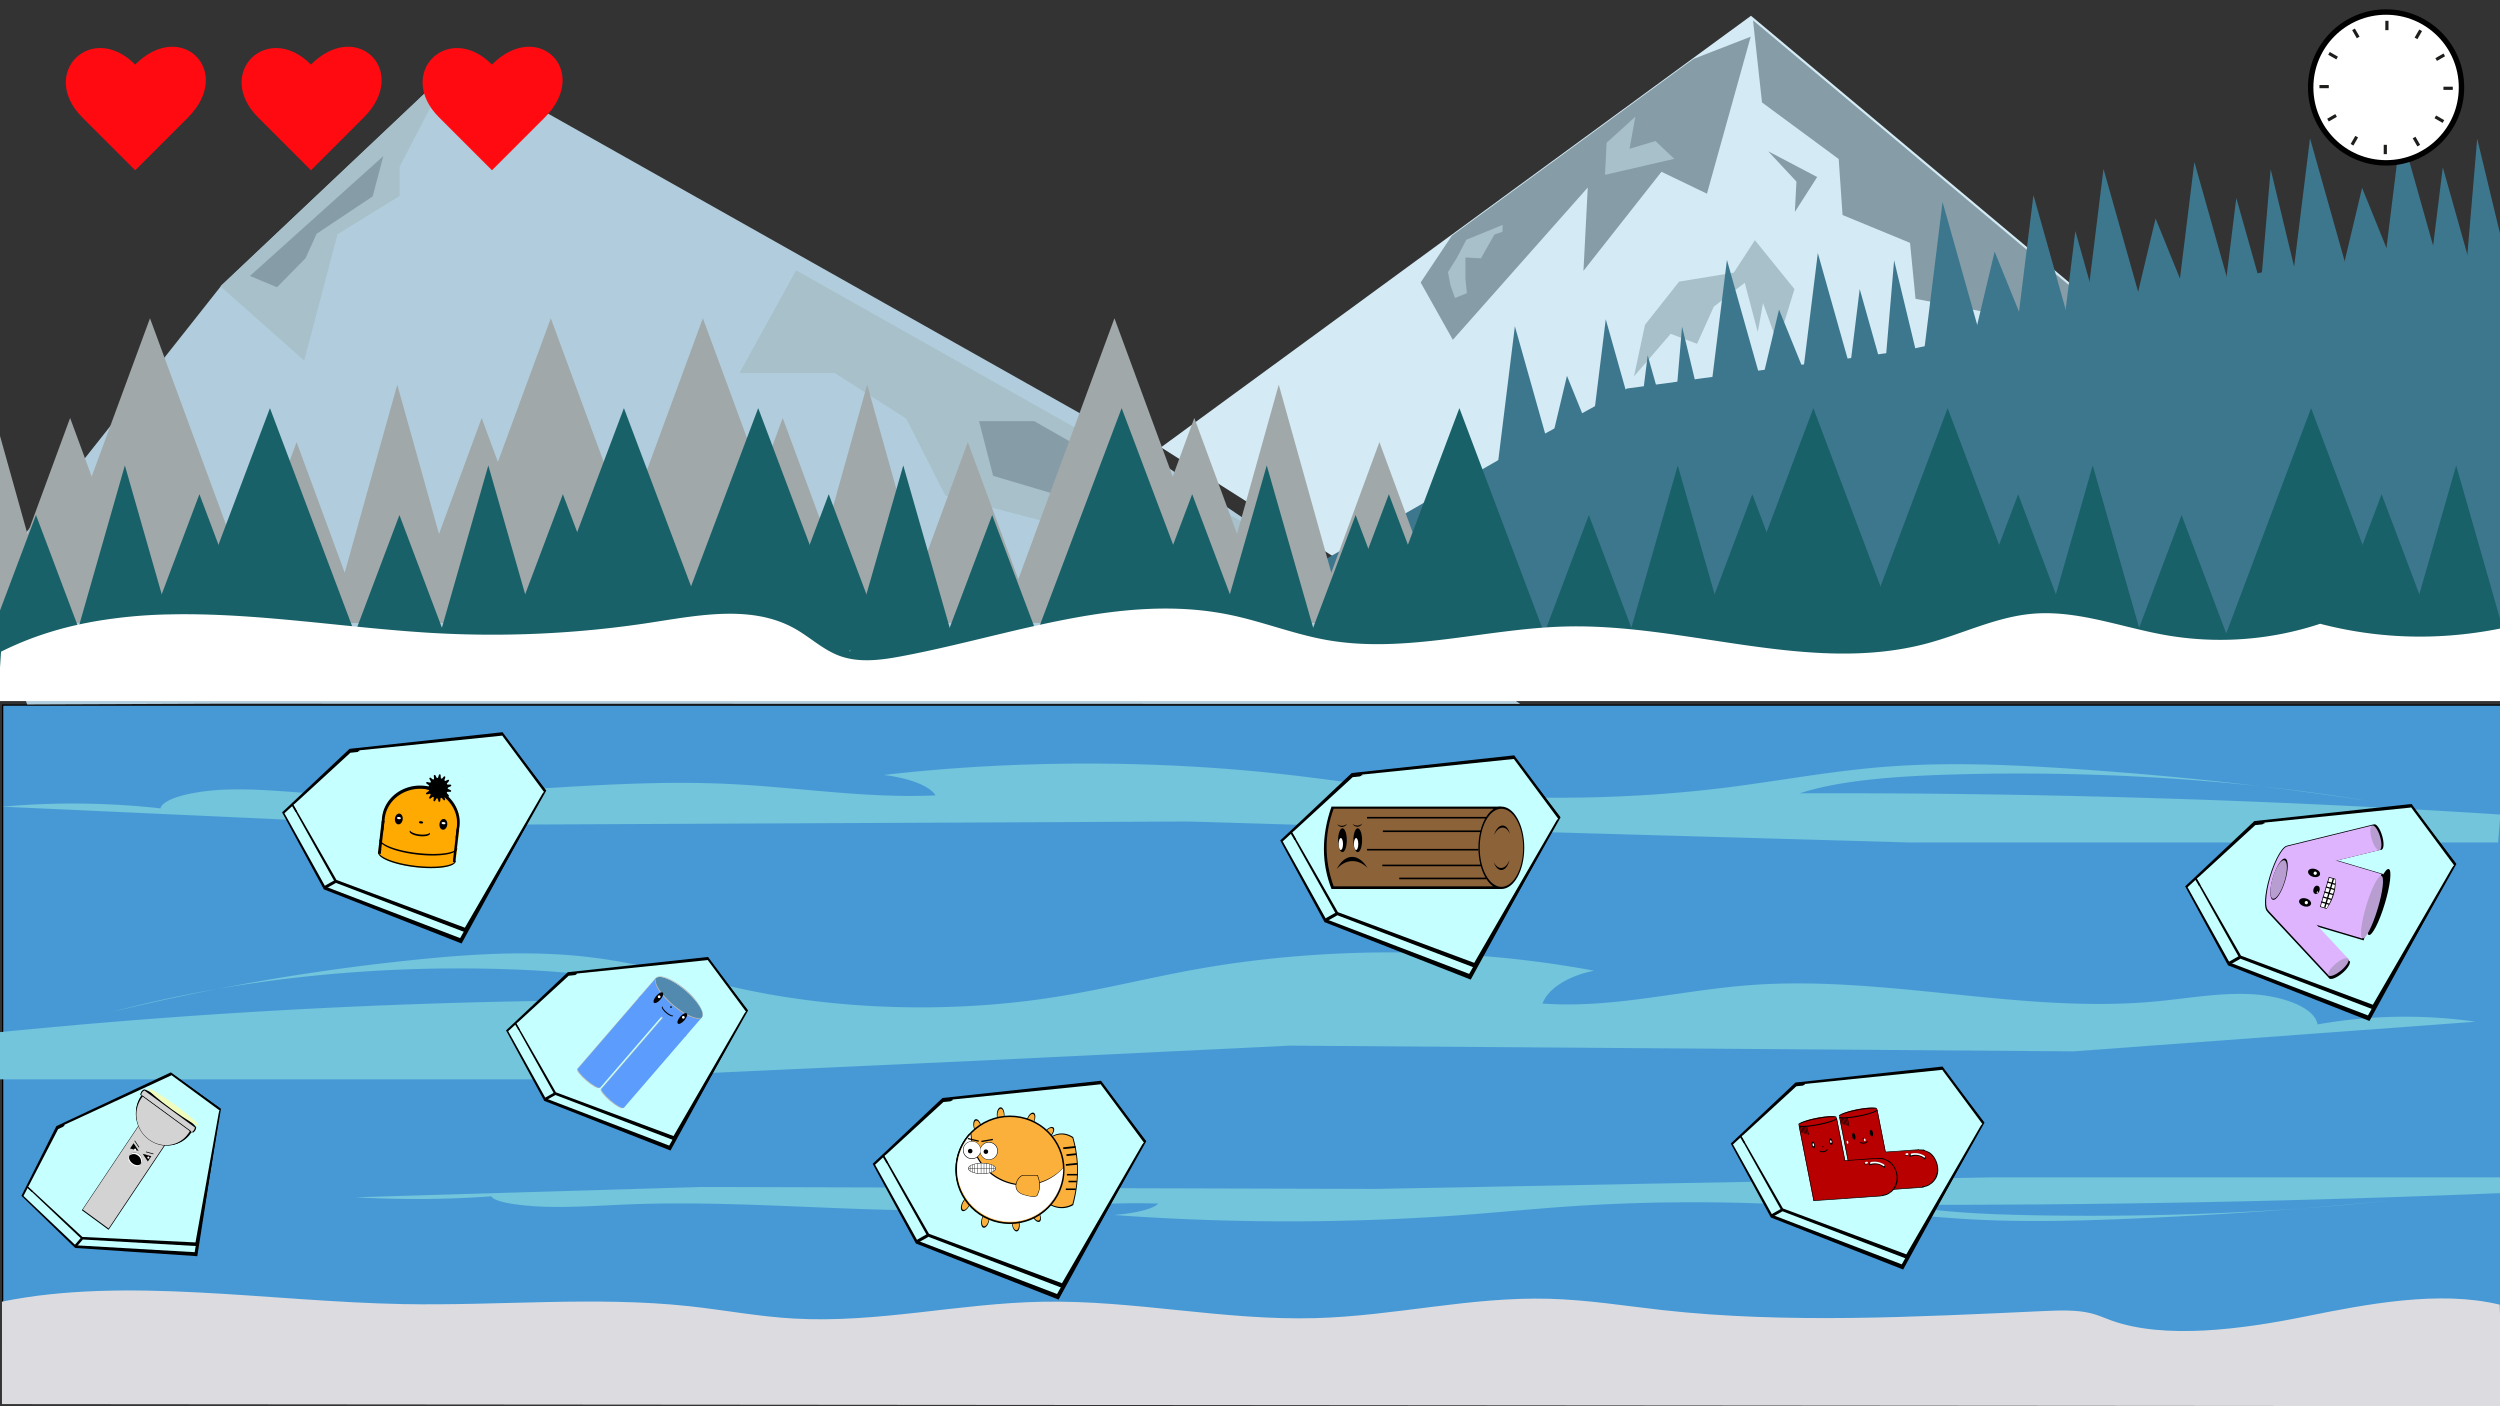 <svg id="Layer_1" data-name="Layer 1" xmlns="http://www.w3.org/2000/svg" width="1920" height="1080" viewBox="0 0 1920 1080"><rect x="0" y="0" width="1920" height="1080" fill="#333333" stroke="none"/><defs><style>.cls-1{fill:#4799d6;stroke:#000;stroke-miterlimit:10;}.cls-2{fill:#72c5db;}.cls-3{fill:#d4eaf4;}.cls-4{fill:#869da8;}.cls-5{fill:#a7c0c9;}.cls-6{fill:#dcdce0;}.cls-7{opacity:0.35;}.cls-8{fill:#3d778e;}.cls-9{fill:#b1cddd;}.cls-10{fill:none;}.cls-11{fill:#a0a8aa;}.cls-12{fill:#196168;}.cls-13{fill:#fff;}.cls-14{fill:#ff0a11;}.cls-15{fill:#c5ffff;}.cls-16{fill:#d3d3d3;}.cls-17{fill:#f0fcbe;}.cls-18{fill:#fa0;}.cls-19{fill:#bababa;}.cls-20{fill:#5b9cfc;}.cls-21{fill:#5189af;}.cls-22{fill:#deb4ff;}.cls-23{fill:#b89dd1;}.cls-24{fill:#b80000;}.cls-25{fill:#fbb03b;}.cls-26{fill:#8c6239;}.cls-27{fill:#1d1d1b;}</style></defs><rect class="cls-1" x="2.01" y="541.5" width="1920.94" height="492"/><path class="cls-2" d="M1901.22,784.68a383.08,383.08,0,0,0-121.36,2.08c-2.14-13.31-27.67-22.18-51.81-23.28s-47.84,3.29-71.71,5.56c-103.44,9.82-208.47-20.29-312.46-12.45-53.56,4-105.64,18.07-159.22,14.14,4.13-11.41,19.73-21.34,39.62-25.21-98.35-18.42-207.52-18.79-306.26-1-36,6.47-70.53,15.26-106.89,21.06-75.19,12-157.19,10.59-230.88-3.94-43.86-8.65-85-21.83-130.69-26.91-45-5-91.62-1.82-136.67,3A1727.62,1727.62,0,0,0,85,777.41c98.75-26.32,210.48-37.65,319.76-32.42,41.82,2,85.88,7.08,116.06,23.18a4984.35,4984.35,0,0,0-538,26.25l1.83,34.51H437.76l310.62-14.2,242.25-11.68,602,4.38Z"/><polygon class="cls-3" points="1746.67 348.94 1745.92 421.76 1745.84 429.74 1745.75 438.7 1743.32 439.07 1741.16 439.4 1725.32 441.83 1723.31 442.14 1667.47 450.71 1665.49 451.01 1653.44 452.86 1651.21 453.2 1602.5 460.68 1600.49 460.99 1587.77 462.94 1585.61 463.27 1561.48 466.97 1559.49 467.28 1550.86 468.6 1547.6 469.1 1534.56 471.1 1359.5 497.96 1142.43 502.43 1105.33 478.93 1092.19 470.6 1089.03 468.6 1071.37 457.41 1068.66 455.69 1061.03 450.86 1059.26 449.74 1020.14 424.96 1017.64 423.37 1007.28 416.81 1005.54 415.71 999.63 411.96 966.98 391.28 965.21 390.16 929.4 367.47 926.69 365.76 904.45 351.67 902.72 350.57 892.27 343.95 891.69 343.51 894.52 341.44 909.73 330.31 912.57 328.24 913.47 327.58 915.16 326.35 1080.42 205.46 1265.99 69.74 1344.77 12.11 1432.52 85.65 1432.9 85.97 1615.78 239.25 1620.38 243.1 1746.67 348.94"/><polygon class="cls-4" points="1344.54 28.17 1334.02 65.92 1310.94 148.75 1286.99 137.22 1276.01 131.94 1265.45 145.34 1241.65 175.56 1239.23 178.63 1216.1 208 1219.4 144.01 1115.78 260.97 1099.12 231.28 1091.07 216.93 1115.04 180.97 1300.61 45.24 1344.54 28.17"/><polygon class="cls-4" points="1621.91 246.6 1612.26 245.63 1535.43 241.66 1471.11 229.5 1466.9 186.51 1415.08 165.13 1412.12 122.13 1353.22 78.67 1346.31 15.62 1434.05 89.15 1434.43 89.47 1621.91 246.6"/><polygon class="cls-5" points="1154.1 172.72 1126.14 184.11 1119.01 197.76 1112.02 209.03 1114.05 219.4 1117.4 228.86 1126.58 225.18 1125.45 214 1125.44 197.75 1137.38 198.37 1147.73 180.09 1153.82 178.05 1154.1 172.72"/><polygon class="cls-5" points="1255.97 89.61 1233.89 109.61 1232.62 134.28 1285.85 121.97 1271.38 108.32 1251.46 114.28 1255.97 89.61"/><polygon class="cls-5" points="1347.76 184.45 1331.54 209.42 1289.56 216.27 1263.37 249.44 1254.9 289.06 1283.07 256.38 1303.34 264.02 1316.19 235.51 1339.97 217.17 1349.96 254.99 1354.01 232.76 1365.25 263.85 1378.14 222.04 1347.76 184.45"/><polygon class="cls-4" points="1357.98 116.19 1379.66 139.43 1378.45 162.75 1395.59 135.95 1357.98 116.19"/><path class="cls-6" d="M1.51,999.67c95.07-19.42,204.09-.07,308,1.88,73.28,1.37,147.92-6.09,219.34,1.57,27.17,2.91,53.3,8,81,9.55,64.22,3.65,126.52-11.79,191.17-12.94,70.42-1.24,138.6,14.52,209,12.61,60.94-1.65,118.62-16.5,179.56-14.88,29.75.79,58.25,5.48,87.22,8.7,95.37,10.6,195.19,5.17,292.82.74,12.11-.55,25-1,35.79,1.59,5.87,1.41,10.6,3.64,15.8,5.53,41,14.9,100.86,6.84,148.69-2.84s103.53-20.39,149.81-9.22l3,78L1.51,1078.33Z"/><g class="cls-7"><path d="M1443.74,292.63c.77,8.1,6.16,14.33,12.92,18.4,7.64,4.59,16.21,6.09,24.91,7.24,9.53,1.26,19.56,2.34,27.75,7.81,4.31,2.88,7.92,6.66,12,9.81a60.2,60.2,0,0,0,12.35,7.24c10.18,4.5,21.13,6.7,32,8.82,1.88.36,2.69-2.53.8-2.9-9.38-1.82-18.83-3.69-27.78-7.08a64.84,64.84,0,0,1-12.64-6.37c-4.16-2.75-7.7-6.25-11.56-9.37a40.89,40.89,0,0,0-12.42-7,74.18,74.18,0,0,0-13.82-3.06c-8.62-1.24-17.52-1.81-25.59-5.4-7.56-3.36-15.1-9.32-15.94-18.14-.18-1.9-3.19-1.92-3,0Z"/></g><path class="cls-2" d="M1.89,619.52a613.81,613.81,0,0,1,121.35,1.3c2.14-8.27,27.67-13.79,51.81-14.47s47.84,2,71.71,3.45c103.44,6.11,208.47-12.61,312.47-7.74,53.55,2.51,105.64,11.23,159.21,8.79-4.12-7.09-19.73-13.26-39.61-15.66,98.34-11.45,207.51-11.68,306.25-.63,36,4,70.54,9.49,106.9,13.09,75.18,7.45,157.18,6.58,230.88-2.45,43.85-5.38,85-13.57,130.68-16.72,45-3.11,91.62-1.13,136.68,1.87,78.37,5.22,155,13.51,227.92,24.66-98.76-16.36-210.49-23.4-319.76-20.15-41.83,1.24-85.88,4.4-116.07,14.4,180.32-.57,360.79,4.9,538,16.32L1918.5,647H1465.34l-310.62-8.83-242.25-7.25-602,2.72Z"/><polygon class="cls-8" points="1928.45 498.6 1279.5 511.96 1062.43 516.43 1034.55 517 1025.33 492.93 1022.14 484.6 1021.38 482.6 1004.1 437.47 1042.16 415.63 1043.95 414.6 1063.27 403.52 1065.91 402 1089.8 388.29 1091.57 387.27 1150.71 353.34 1158.95 348.61 1161.4 347.2 1175.59 339.06 1189.48 331.42 1191.77 330.17 1192.77 329.62 1193.57 329.18 1218.55 315.45 1224.98 311.92 1249.59 298.39 1251.4 298.14 1262.49 296.63 1274.89 294.94 1288.56 293.08 1304.39 290.92 1315.3 289.43 1353.12 284.28 1354.58 284.08 1358.21 283.58 1371.61 281.75 1385.63 279.84 1387.11 279.64 1421.77 274.92 1421.85 274.9 1445.26 271.71 1449.05 271.2 1461.72 269.47 1473.47 266.9 1511.54 258.56 1533.69 253.71 1535.78 253.25 1741.06 208.29 1923.59 194.63 1928.21 483.8 1928.22 483.93 1928.45 498.6"/><polygon class="cls-9" points="1167.52 540.59 169.63 540.43 164.13 540.43 113.99 540.64 109.67 540.66 105.32 540.68 81.29 540.78 48.63 540.91 20.88 541.03 -0.3 483.53 -21.54 541.21 -84.61 541.47 170.33 218.93 351.4 48.1 679.73 233.09 863.66 336.72 1167.52 540.59"/><polygon class="cls-5" points="1002.95 428.43 868.5 448.93 801.95 400.43 725.95 380.43 695.95 321.43 641 286.43 567.95 286.43 611.4 207.6 1002.95 428.43"/><polygon class="cls-5" points="169.33 219.93 233.64 276.93 259.18 179.93 306.95 150.43 306.95 127.93 345.95 52.93 169.33 219.93"/><polygon class="cls-10" points="354.65 185.65 322.57 208.73 286.22 243.52 298.92 294.33 302.7 252.1 376.02 271.88 348.39 223.97 405.47 239.37 379.34 172.38 354.65 185.65"/><polygon class="cls-4" points="751.9 323.43 762.7 365.43 860.79 394.61 821.45 338.93 794.25 323.43 751.9 323.43"/><polygon class="cls-4" points="294.4 119.87 191.95 211.93 212.74 220.61 234.64 198.32 243.18 179.54 286.22 150.81 294.4 119.87"/><polygon class="cls-8" points="1902.48 106.49 1893.84 208.44 1926.41 205.97 1902.48 106.49"/><polygon class="cls-8" points="1876.08 128.55 1865.92 210.56 1898.49 208.09 1876.08 128.55"/><polygon class="cls-8" points="1843.89 100.91 1829.97 213.29 1874.61 209.9 1843.89 100.91"/><polygon class="cls-8" points="1774.09 106.21 1760.17 218.59 1804.81 215.2 1774.09 106.21"/><polygon class="cls-8" points="1814.09 144.29 1797.07 215.78 1841.71 212.4 1814.09 144.29"/><polygon class="cls-8" points="1743.88 130.01 1735.24 231.95 1767.82 229.48 1743.88 130.01"/><polygon class="cls-8" points="1717.48 152.07 1707.32 234.07 1739.9 231.6 1717.48 152.07"/><polygon class="cls-8" points="1685.29 124.43 1671.38 236.8 1716.01 233.41 1685.29 124.43"/><polygon class="cls-8" points="1615.49 129.72 1601.58 242.1 1646.21 238.71 1615.49 129.72"/><polygon class="cls-8" points="1655.49 167.81 1638.47 239.3 1683.11 235.91 1655.49 167.81"/><polygon class="cls-8" points="1620.28 155.43 1611.63 257.37 1644.21 254.9 1620.28 155.43"/><polygon class="cls-8" points="1593.87 177.49 1583.71 259.49 1616.29 257.02 1593.87 177.49"/><polygon class="cls-8" points="1561.69 149.84 1547.77 262.22 1592.41 258.83 1561.69 149.84"/><polygon class="cls-8" points="1491.89 155.14 1477.97 267.52 1522.61 264.13 1491.89 155.14"/><polygon class="cls-8" points="1531.88 193.23 1514.86 264.72 1559.5 261.33 1531.88 193.23"/><polygon class="cls-8" points="1454.68 199.94 1446.04 301.89 1478.61 299.42 1454.68 199.94"/><polygon class="cls-8" points="1428.27 222 1418.12 304.01 1450.69 301.54 1428.27 222"/><polygon class="cls-8" points="1396.09 194.36 1382.17 306.74 1426.81 303.35 1396.09 194.36"/><polygon class="cls-8" points="1326.29 199.66 1312.37 312.04 1357.01 308.65 1326.29 199.66"/><polygon class="cls-8" points="1366.29 237.74 1349.27 309.23 1393.9 305.85 1366.29 237.74"/><polygon class="cls-8" points="1291.82 250.83 1283.18 352.77 1315.76 350.3 1291.82 250.83"/><polygon class="cls-8" points="1265.42 272.89 1255.26 354.89 1287.84 352.42 1265.42 272.89"/><polygon class="cls-8" points="1233.23 245.25 1219.32 357.62 1263.95 354.24 1233.23 245.25"/><polygon class="cls-8" points="1163.43 250.55 1149.52 362.92 1194.15 359.53 1163.43 250.55"/><polygon class="cls-8" points="1203.43 288.63 1186.41 360.12 1231.05 356.73 1203.43 288.63"/><polygon class="cls-11" points="1059.38 339.53 1008.22 478.43 1110.54 478.43 1059.38 339.53"/><polygon class="cls-11" points="982.08 295.4 930.91 478.43 1033.24 478.43 982.08 295.4"/><polygon class="cls-11" points="917.23 321 866.07 459.9 968.4 459.9 917.23 321"/><polygon class="cls-11" points="855.9 244.43 769.71 478.43 942.09 478.43 855.9 244.43"/><polygon class="cls-11" points="743.29 339.53 692.13 478.43 794.45 478.43 743.29 339.53"/><polygon class="cls-11" points="665.99 295.4 614.82 478.43 717.15 478.43 665.99 295.4"/><polygon class="cls-11" points="601.14 321 549.98 459.9 652.31 459.9 601.14 321"/><polygon class="cls-11" points="539.81 244.43 453.62 478.43 626 478.43 539.81 244.43"/><path class="cls-11" d="M40.17,478.43H-44.55l1.11-17.14h0l1.34-20.78a238.36,238.36,0,0,1,23.24-10.14l12.15-33.58-32.66.13L-11,295.4,6.86,359.28l10.46,37.4L21.05,410l2.35,8.4L35,459.9l4.9,17.53Z"/><polygon class="cls-11" points="53.85 321 105.02 459.9 2.69 459.9 53.85 321"/><polygon class="cls-11" points="115.19 244.43 201.38 478.43 28.99 478.43 115.19 244.43"/><polygon class="cls-11" points="227.79 339.53 278.96 478.43 176.63 478.43 227.79 339.53"/><polygon class="cls-11" points="305.1 295.4 356.26 478.43 253.94 478.43 305.1 295.4"/><polygon class="cls-11" points="369.94 321 421.11 459.9 318.78 459.9 369.94 321"/><polygon class="cls-11" points="423.02 244.43 509.21 478.43 336.83 478.43 423.02 244.43"/><polygon class="cls-12" points="1954.61 395.53 1909.43 515.43 1999.79 515.43 1954.61 395.53"/><polygon class="cls-12" points="1886.34 357.43 1841.16 515.43 1931.53 515.43 1886.34 357.43"/><polygon class="cls-12" points="1829.08 379.53 1783.9 499.43 1874.27 499.43 1829.08 379.53"/><polygon class="cls-12" points="1774.92 313.43 1698.81 515.43 1851.04 515.43 1774.92 313.43"/><polygon class="cls-12" points="1675.48 395.53 1630.3 515.43 1720.66 515.43 1675.48 395.53"/><polygon class="cls-12" points="1607.21 357.43 1562.03 515.43 1652.39 515.43 1607.21 357.43"/><polygon class="cls-12" points="1549.95 379.53 1504.77 499.43 1595.13 499.43 1549.95 379.53"/><polygon class="cls-12" points="1495.79 313.43 1419.67 515.43 1571.9 515.43 1495.79 313.43"/><polygon class="cls-12" points="1066.65 379.53 1111.83 499.43 1021.47 499.43 1066.65 379.53"/><polygon class="cls-12" points="1120.81 313.43 1196.93 515.43 1044.7 515.43 1120.81 313.43"/><polygon class="cls-12" points="1220.26 395.53 1265.44 515.43 1175.07 515.43 1220.26 395.53"/><polygon class="cls-12" points="1288.52 357.43 1333.7 515.43 1243.34 515.43 1288.52 357.43"/><polygon class="cls-12" points="1345.78 379.53 1390.96 499.43 1300.6 499.43 1345.78 379.53"/><polygon class="cls-12" points="1392.66 313.43 1468.77 515.43 1316.54 515.43 1392.66 313.43"/><polygon class="cls-12" points="1041.12 395.53 995.94 515.43 1086.3 515.43 1041.12 395.53"/><polygon class="cls-12" points="972.86 357.43 927.67 515.43 1018.04 515.43 972.86 357.43"/><polygon class="cls-12" points="915.6 379.53 870.41 499.43 960.78 499.43 915.6 379.53"/><polygon class="cls-12" points="861.43 313.43 785.32 515.43 937.55 515.43 861.43 313.43"/><polygon class="cls-12" points="761.99 395.53 716.81 515.43 807.17 515.43 761.99 395.53"/><polygon class="cls-12" points="693.72 357.43 648.54 515.43 738.9 515.43 693.72 357.43"/><polygon class="cls-12" points="636.46 379.53 591.28 499.43 681.64 499.43 636.46 379.53"/><polygon class="cls-12" points="582.3 313.43 506.19 515.43 658.41 515.43 582.3 313.43"/><polygon class="cls-12" points="72.82 515.43 -17.55 515.43 0.19 468.36 12.84 434.78 26.97 397.28 27.64 395.52 42.39 434.66 44.6 440.57 50.17 455.35 66.22 497.9 72.82 515.43"/><polygon class="cls-12" points="95.9 357.43 141.08 515.43 50.72 515.43 95.9 357.43"/><polygon class="cls-12" points="153.16 379.53 198.34 499.43 107.98 499.43 153.16 379.53"/><polygon class="cls-12" points="207.32 313.43 283.44 515.43 131.21 515.43 207.32 313.43"/><polygon class="cls-12" points="306.77 395.53 351.95 515.43 261.58 515.43 306.77 395.53"/><polygon class="cls-12" points="375.03 357.43 420.21 515.43 329.85 515.43 375.03 357.43"/><polygon class="cls-12" points="432.29 379.53 477.48 499.43 387.11 499.43 432.29 379.53"/><polygon class="cls-12" points="479.17 313.43 555.28 515.43 403.05 515.43 479.17 313.43"/><path class="cls-13" d="M1935.5,479.3l-1.67,59.13H-1.66l1.11-17.14h0L.79,500.5A238.36,238.36,0,0,1,24,490.36,262.24,262.24,0,0,1,60.4,479.67q2.94-.66,5.89-1.23T72,477.35a378.63,378.63,0,0,1,58.17-5.49C195.72,470.36,264.15,482,330,486a800.4,800.4,0,0,0,170.75-8c36.9-5.72,77.15-13.48,109.65,4.77,11.63,6.53,21.56,16.13,34.07,20.82,15.2,5.69,32.13,3.39,48.09.38,83.88-15.79,168.42-49,252-31.76,25.05,5.17,49,14.79,74.21,19.28,60.77,10.82,122.56-8.9,184.27-10.35,93.21-2.18,187.77,37.2,277.69,12.8,26.78-7.27,52.29-20.09,79.94-22.55,34.62-3.08,68.29,10.34,102.52,16.37a244,244,0,0,0,118.69-8.7C1832.63,492.25,1883.85,492.09,1935.5,479.3Z"/><path class="cls-2" d="M273,919.51a811.21,811.21,0,0,0,104.41-.73c1.84,4.63,23.81,7.71,44.58,8.09s41.15-1.14,61.69-1.93c89-3.41,179.36,7,268.84,4.32,46.07-1.4,90.88-6.27,137-4.91-3.55,4-17,7.41-34.09,8.76a1843.37,1843.37,0,0,0,263.49.35c31-2.25,60.69-5.3,92-7.32a1428.52,1428.52,0,0,1,198.64,1.37c37.73,3,73.15,7.58,112.43,9.35,38.71,1.74,78.83.63,117.59-1.05,67.43-2.91,133.36-7.55,196.09-13.78-85,9.14-181.09,13.08-275.1,11.26-36-.69-73.89-2.46-99.86-8,155.14.32,310.41-2.74,462.88-9.12l-1.57-12H1532.07l-267.25,4.93-208.42,4-517.91-1.51Z"/><path class="cls-14" d="M103.83,130.77,63.23,90.18c-33.77-33.77,6.83-74.37,40.6-40.6,35.44-35.45,76,5.15,40.59,40.6Z"/><path class="cls-14" d="M238.83,130.77l-40.6-40.59c-33.77-33.77,6.83-74.37,40.6-40.6,35.44-35.45,76,5.15,40.59,40.6Z"/><path class="cls-14" d="M377.83,130.77l-40.6-40.59c-33.77-33.77,6.83-74.37,40.6-40.6,35.44-35.45,76,5.15,40.59,40.6Z"/><polygon points="131.22 823.57 43.28 864.86 16.47 918.41 57.74 958.44 151.53 964.78 169.2 851.39 131.22 823.57"/><polygon class="cls-15" points="130.82 827 44.65 867.14 18.05 918.49 58.01 956.38 149.51 961.68 167.67 853.26 130.82 827"/><polygon points="133.86 826.01 50.01 865.06 24.12 915.03 63 951.9 152.04 957.05 169.71 851.56 133.86 826.01"/><polygon class="cls-15" points="133.46 829.2 51.29 867.17 25.62 915.09 63.27 949.98 150.14 954.18 168.25 853.31 133.46 829.2"/><polygon points="58.78 957.57 63.61 951.93 62.17 950.6 57.34 956.23 58.78 957.57"/><polygon class="cls-15" points="135.7 834.74 53.45 872.75 49.44 863.84 131.68 825.83 135.7 834.74"/><polygon class="cls-15" points="166.12 856.66 129.18 829.6 131.74 825.78 168.67 852.84 166.12 856.66"/><polygon class="cls-15" points="52.75 866.2 26.52 915.16 23.16 913.17 49.4 864.2 52.75 866.2"/><path class="cls-15" d="M25.94,914.64a2.67,2.67,0,0,0-1.24-1.06l-.13.4a4.38,4.38,0,0,0,1.08.14.21.21,0,0,0,.19-.22.22.22,0,0,0-.22-.2,4.22,4.22,0,0,0-1.45.22l.18.38a1.33,1.33,0,0,1,.75-.26l-.08-.41-.37.11.18.38h0l.06,0,.13.13a1.8,1.8,0,0,0,.35.21,2.59,2.59,0,0,1,.33.17s0,0,0,0,.06.06,0,0l0,.07,0,0,.28-.25a4.08,4.08,0,0,1-.7-.47.21.21,0,0,0-.27.31l1,.89c.2.18.47-.13.27-.31l-1-.89-.27.31a4.6,4.6,0,0,0,.79.54.21.21,0,0,0,.29-.26,1.18,1.18,0,0,0-.71-.62,1.09,1.09,0,0,1-.33-.23c-.16-.15-.35-.25-.54-.13s0,.44.19.38l.36-.12c.21-.07.15-.45-.08-.41a1.8,1.8,0,0,0-.95.32.22.22,0,0,0-.06.27.21.21,0,0,0,.25.11,4,4,0,0,1,1.34-.2l0-.42a4,4,0,0,1-1-.14c-.22-.06-.35.31-.13.4a2.27,2.27,0,0,1,1.09.92c.14.23.48,0,.33-.24Z"/><polygon points="25.32 914.39 24.4 915.47 20.55 911.94 21.46 910.86 25.32 914.39"/><polygon class="cls-15" points="26.52 913.7 25.55 914.84 21.69 911.31 22.66 910.17 26.52 913.7"/><polygon points="131.51 872.5 111 857.47 62.87 929.45 83.39 944.48 131.51 872.5"/><path d="M146.7,870.1c-6.95,10.39-21.2,12.5-31.84,4.7s-13.63-22.53-6.68-32.92c.35-.52.72-1,1.1-1.51l38.4,28.13C147.38,869,147.05,869.58,146.7,870.1Z"/><ellipse cx="130.56" cy="851.57" rx="2.18" ry="24.87" transform="translate(-633.42 453.39) rotate(-53.76)"/><path d="M148.2,869.89,108.08,840.5a4,4,0,0,1,2.42-3.62l40.12,29.39A5.2,5.2,0,0,1,148.2,869.89Z"/><ellipse cx="103.1" cy="893.16" rx="3.77" ry="3.99" transform="translate(-438.21 175.28) rotate(-30.43)"/><polygon class="cls-16" points="131.03 872.25 111.2 857.72 63.57 928.96 83.4 943.49 131.03 872.25"/><ellipse class="cls-17" cx="130.32" cy="851.71" rx="2.15" ry="24.03" transform="matrix(0.59, -0.81, 0.81, 0.59, -633.62, 453.24)"/><ellipse cx="104.01" cy="890.33" rx="4.77" ry="5.48" transform="translate(-608.39 346.27) rotate(-45.97)"/><path d="M147.26,869.79l-39.45-28.9a4.87,4.87,0,0,1,2.7-4L150,865.76A6.49,6.49,0,0,1,147.26,869.79Z"/><path class="cls-16" d="M147.31,869.49l-38.77-28.4a4,4,0,0,1,2.4-3.59l38.77,28.41A5.24,5.24,0,0,1,147.31,869.49Z"/><path d="M145.76,870.34c-6.94,10.39-21,12.64-31.38,5s-13.17-22.19-6.23-32.58c.35-.52.73-1,1.11-1.51l37.48,27.46C146.44,869.28,146.11,869.82,145.76,870.34Z"/><path class="cls-16" d="M144.83,870.26c-6.72,10-20.32,12.23-30.37,4.87s-12.75-21.49-6-31.54c.34-.51.7-1,1.07-1.47l36.28,26.58C145.49,869.23,145.17,869.75,144.83,870.26Z"/><polygon points="109.6 886.13 116.24 887.98 113.53 892.03 109.6 886.13"/><polygon points="106.52 883.88 102.58 877.98 99.88 882.03 106.52 883.88"/><ellipse class="cls-13" cx="102.87" cy="880.99" rx="0.8" ry="0.83" transform="matrix(0.95, -0.32, 0.32, 0.95, -275.85, 78.93)"/><ellipse class="cls-13" cx="113.88" cy="889.06" rx="0.8" ry="0.83" transform="translate(-277.85 82.87) rotate(-18.62)"/><polygon points="106.58 881.3 103.2 876.24 103.64 875.94 107.01 881 106.58 881.3"/><polygon points="112.08 884.91 117.78 886.5 117.91 885.96 112.21 884.38 112.08 884.91"/><path class="cls-13" d="M108.42,893.56a3.31,3.31,0,0,1-.43.53,5.55,5.55,0,0,0-2.08-6.6,5,5,0,0,0-6.64.22,3.51,3.51,0,0,1,.33-.6c1.47-2.2,4.63-2.54,7.07-.75S109.89,891.36,108.42,893.56Z"/><path class="cls-13" d="M107.7,894.52A2.19,2.19,0,0,0,108,894c-1.32,1.3-3.92,1.13-6.14-.49s-3.25-4.13-2.54-5.87a2.8,2.8,0,0,0-.35.41c-1.16,1.74-.13,4.58,2.29,6.35S106.54,896.25,107.7,894.52Z"/><polygon points="385.96 562.32 268.42 575.11 216.65 623.91 248.72 683.03 354.5 724.61 418.98 606.84 385.96 562.32"/><polygon class="cls-15" points="384.17 565.94 269.11 578.12 218.44 624.58 249.83 680.87 353.38 720.46 416.49 608.33 384.17 565.94"/><polygon points="388.06 565.97 276.1 577.82 226.79 623.03 257.33 677.8 358.1 716.32 419.51 607.21 388.06 565.97"/><polygon class="cls-15" points="386.35 569.32 276.76 580.6 228.5 623.65 258.4 675.8 357.02 712.48 417.14 608.59 386.35 569.32"/><polygon points="250.26 682.45 258.03 678.05 256.89 676.06 249.12 680.46 250.26 682.45"/><polygon class="cls-15" points="386.79 576.22 277.09 587.51 275.92 576.26 385.62 564.97 386.79 576.22"/><polygon class="cls-15" points="413.38 611.48 381.26 568.18 385.7 564.94 417.81 608.24 413.38 611.48"/><polygon class="cls-15" points="278.83 580.07 229.51 624.06 226.41 620.63 275.73 576.65 278.83 580.07"/><path class="cls-15" d="M229,623.3a3,3,0,0,0-1-1.6l-.22.28a5.2,5.2,0,0,0,1.17.55c.22.07.31-.27.09-.34a5.38,5.38,0,0,0-1.74-.29l.05.35a1.79,1.79,0,0,1,1,0l0-.35h-.46l0,.35s0,0,0,0l.06.08.11.19a2.52,2.52,0,0,0,.3.35c.18.16.43.35.43.62l.3-.13a5.39,5.39,0,0,1-.64-.79.18.18,0,0,0-.31.18l.79,1.33a.18.18,0,0,0,.31-.17l-.79-1.34-.31.18a5.84,5.84,0,0,0,.7.86.17.17,0,0,0,.3-.12,1.23,1.23,0,0,0-.54-.89,1.35,1.35,0,0,1-.31-.4c-.11-.19-.25-.37-.49-.31s-.15.34,0,.35h.46c.2,0,.25-.31,0-.34a2.25,2.25,0,0,0-1.18,0c-.18.07-.17.35,0,.35a5.1,5.1,0,0,1,1.65.28l.09-.34a5.33,5.33,0,0,1-1.08-.51c-.17-.11-.37.14-.22.27a2.72,2.72,0,0,1,.92,1.44.18.18,0,0,0,.34-.09Z"/><polygon points="228.43 622.77 226.95 623.62 223.87 618.32 225.35 617.47 228.43 622.77"/><polygon class="cls-15" points="230.08 622.46 228.51 623.35 225.44 618.05 227 617.16 230.08 622.46"/><ellipse class="cls-18" cx="323.32" cy="631.35" rx="26.93" ry="29.91" transform="translate(-338.96 885.35) rotate(-83.86)"/><polygon class="cls-18" points="349.94 661.56 290.51 654.78 293.32 630.46 352.75 637.24 349.94 661.56"/><ellipse class="cls-18" cx="320.24" cy="658.03" rx="8.01" ry="29.91" transform="translate(-369.82 901.69) rotate(-83.5)"/><path d="M349.94,661.5c-.5,4.4-14.22,6.44-30.63,4.57s-29.31-7-28.8-11.35a2.22,2.22,0,0,1,.14-.55c.59,4.26,13.08,9,28.79,10.78s28.95,0,30.49-4A1.76,1.76,0,0,1,349.94,661.5Z"/><path d="M351.14,651.79c-.5,4.4-14.22,6.44-30.63,4.57s-29.31-7-28.8-11.35a2.22,2.22,0,0,1,.14-.55c.59,4.26,13,8.85,28.73,10.64s29,.14,30.55-3.87A2.11,2.11,0,0,1,351.14,651.79Z"/><ellipse cx="323.37" cy="631.62" rx="0.89" ry="1.64" transform="translate(-340.68 881.72) rotate(-83.53)"/><ellipse cx="306.29" cy="629" rx="4.16" ry="3" transform="translate(-354.11 859.91) rotate(-83.31)"/><ellipse cx="340.51" cy="633.12" rx="4.16" ry="3" transform="translate(-327.97 897.53) rotate(-83.31)"/><ellipse class="cls-13" cx="340.62" cy="632.16" rx="0.85" ry="1.5" transform="translate(-325.89 899.4) rotate(-83.53)"/><ellipse class="cls-13" cx="306.38" cy="628.26" rx="0.85" ry="1.5" transform="translate(-352.39 861.92) rotate(-83.53)"/><path d="M330.25,640.26c-.18,1.55-3.82,2.4-8.14,1.91s-7.67-2.14-7.49-3.69a1.17,1.17,0,0,1,.29-.63c.66,1.33,3.66,2.61,7.35,3s6.9-.14,7.85-1.29A1.09,1.09,0,0,1,330.25,640.26Z"/><path d="M338.41,595.54l.13,1.84a.68.68,0,0,0,1.19.38l1.16-1.36A.67.67,0,0,1,342,597l-.62,1.88a.67.67,0,0,0,.93.81l1.66-.79a.67.67,0,0,1,.8,1l-1.39,1.58a.67.67,0,0,0,.51,1.11l2,0a.67.67,0,0,1,.29,1.28l-1.94.88a.66.66,0,0,0,0,1.21l1.89.89a.67.67,0,0,1-.29,1.27l-2,0a.67.67,0,0,0-.52,1.1l1.37,1.62a.67.67,0,0,1-.81,1l-1.71-.84a.67.67,0,0,0-.94.79l.58,2a.67.67,0,0,1-1.17.61L339.47,613a.67.67,0,0,0-1.19.35l-.2,1.89a.68.68,0,0,1-1.32.11l-.49-1.73a.67.67,0,0,0-1.24-.14l-.86,1.57a.67.67,0,0,1-1.26-.4l.23-1.89a.67.67,0,0,0-1.08-.61l-1.43,1.1a.67.67,0,0,1-1-.86l1-1.77a.67.67,0,0,0-.74-1l-1.85.43a.67.67,0,0,1-.56-1.19l1.71-1.27a.67.67,0,0,0-.26-1.19l-2-.43a.67.67,0,0,1,0-1.31l2.05-.44a.66.66,0,0,0,.27-1.18l-1.68-1.29a.67.67,0,0,1,.57-1.18l1.91.46a.68.68,0,0,0,.76-1l-1-1.85a.67.67,0,0,1,1-.83l1.44,1.15a.68.68,0,0,0,1.09-.59l-.18-2a.67.67,0,0,1,1.27-.37l.82,1.59a.67.67,0,0,0,1.24-.11l.55-1.76A.68.68,0,0,1,338.41,595.54Z"/><path d="M352.84,634.52a24.17,24.17,0,0,1-.43,2.57,25.63,25.63,0,0,1-2.59,6.94l.78-6.75h-.13c0-.13.06-.27.09-.4.13-.65.24-1.32.32-2,1.64-14.22-9.43-27.16-24.73-28.9s-29,8.36-30.68,22.58q-.12,1-.15,2c0,.13,0,.27,0,.41l-.12,0-.84,7.29a25.84,25.84,0,0,1-1.11-7.92,25.21,25.21,0,0,1,.17-2.59c1.76-15.25,16.49-26.09,32.91-24.22S354.6,619.27,352.84,634.52Z"/><path d="M292.46,655.56l.09-1.26a.14.14,0,0,0,0,.06h0a.71.71,0,0,1,0-.14,2.88,2.88,0,0,1,.09-.4q0-.59.12-1.17a1.8,1.8,0,0,1,.06-.22l-.07,0,2.49-21.5.12,0c0-.14,0-.28,0-.41l-2.21-.25-2.9,25.1,2.24.26S292.45,655.6,292.46,655.56Z"/><path d="M350.56,636.87c0,.13-.05.27-.09.4h.13l-2.47,21.37a15.52,15.52,0,0,1-.3,3.35l1.81.2,2.9-25.1Z"/><path d="M292.46,655.56l.09-1.26a.14.14,0,0,0,0,.06h0a.71.71,0,0,1,0-.14,2.88,2.88,0,0,1,.09-.4q0-.59.12-1.17a1.8,1.8,0,0,1,.06-.22l-.07,0c-1.48.79-2.35,1.74-2.47,2.81,0,.05,0,.1,0,.15v.14l0-.13,2.2.25S292.45,655.6,292.46,655.56Z"/><path d="M348.14,659a15.7,15.7,0,0,1-.31,3l1.77.2s0,.09,0,.14l0-.14c0-.05,0-.1,0-.14A3.81,3.81,0,0,0,348.14,659Z"/><path d="M290.3,655.28l0,.15h-.08Z"/><path d="M349.6,662.2h-.08a1.47,1.47,0,0,0,.06-.14C349.59,662.1,349.59,662.15,349.6,662.2Z"/><path d="M293.29,647.42l-.14,1.16c-1.21-1.09-1.82-2.18-1.7-3.24a2.37,2.37,0,0,1,.14-.57A4.55,4.55,0,0,0,293.29,647.42Z"/><path d="M350.87,651.54a4.34,4.34,0,0,1-2.17,2.13l-.13,1.18a4.54,4.54,0,0,0,2.17-2.15,2.24,2.24,0,0,0,.14-.58A1.89,1.89,0,0,0,350.87,651.54Z"/><polygon points="543.77 734.92 436.08 746.64 388.65 791.35 418.03 845.51 514.95 883.61 574.02 775.71 543.77 734.92"/><polygon class="cls-15" points="542.13 738.23 436.72 749.39 390.29 791.96 419.05 843.54 513.92 879.81 571.74 777.07 542.13 738.23"/><polygon points="545.7 738.26 443.12 749.12 397.94 790.54 425.93 840.72 518.24 876.01 574.51 776.05 545.7 738.26"/><polygon class="cls-15" points="544.13 741.34 443.72 751.67 399.51 791.11 426.9 838.89 517.26 872.49 572.34 777.31 544.13 741.34"/><polygon points="419.44 844.98 426.56 840.96 425.52 839.13 418.4 843.16 419.44 844.98"/><polygon class="cls-15" points="544.53 747.65 444.02 758 442.95 747.69 543.46 737.35 544.53 747.65"/><polygon class="cls-15" points="568.89 779.96 539.47 740.29 543.53 737.32 572.95 776.99 568.89 779.96"/><polygon class="cls-15" points="445.62 751.19 400.43 791.49 397.59 788.35 442.78 748.05 445.62 751.19"/><path class="cls-15" d="M400,790.78a2.76,2.76,0,0,0-.92-1.46l-.22.27a5.33,5.33,0,0,0,1.08.51c.21.07.3-.27.09-.34a4.8,4.8,0,0,0-1.6-.27l.05.34a1.62,1.62,0,0,1,.9,0l.05-.34H399l.05.34c-.05,0,0,0,0,0a.35.35,0,0,0,.05.08,1,1,0,0,0,.1.17,2.14,2.14,0,0,0,.28.32c.16.15.39.32.38.56l.3-.12a5,5,0,0,1-.58-.73.18.18,0,0,0-.31.18l.72,1.22a.18.18,0,0,0,.31-.17l-.72-1.23-.31.18a6.13,6.13,0,0,0,.64.79.17.17,0,0,0,.3-.12,1.13,1.13,0,0,0-.5-.82,1.21,1.21,0,0,1-.28-.36c-.1-.18-.24-.35-.46-.29a.17.17,0,0,0,0,.34h.43c.19,0,.25-.3.05-.34a2.12,2.12,0,0,0-1.09,0,.17.17,0,0,0,0,.34,4.57,4.57,0,0,1,1.51.26l.09-.34a4.08,4.08,0,0,1-1-.47c-.16-.1-.37.15-.21.28a2.47,2.47,0,0,1,.83,1.31c.06.22.39.12.34-.1Z"/><polygon points="399.44 790.3 398.09 791.08 395.27 786.23 396.62 785.45 399.44 790.3"/><polygon class="cls-15" points="400.95 790.02 399.52 790.84 396.7 785.98 398.13 785.16 400.95 790.02"/><ellipse class="cls-19" cx="451.7" cy="828.28" rx="2.35" ry="11.22" transform="translate(-471.88 635.7) rotate(-49.62)"/><polygon class="cls-19" points="508.75 779.31 491.67 764.77 443.27 820.88 460.36 835.42 508.75 779.31"/><ellipse class="cls-19" cx="469.88" cy="843.76" rx="2.35" ry="11.22" transform="translate(-477.27 655) rotate(-49.62)"/><polygon class="cls-19" points="526.94 794.79 509.86 780.25 461.46 836.36 478.54 850.89 526.94 794.79"/><path class="cls-19" d="M538.51,781.38l-13,15-35.27-30,13-15,1.82,1.55c-.63,4.92,3.74,12.63,11.26,19s15.84,9.51,20.64,8.13Z"/><ellipse class="cls-19" cx="520.87" cy="766.37" rx="7.59" ry="23.16" transform="translate(-400.41 667.05) rotate(-49.64)"/><ellipse class="cls-20" cx="452.44" cy="827.97" rx="2.35" ry="11.22" transform="translate(-471.38 636.16) rotate(-49.62)"/><polygon class="cls-20" points="509.5 779 492.42 764.46 444.02 820.56 461.1 835.1 509.5 779"/><ellipse class="cls-20" cx="470.63" cy="843.45" rx="2.35" ry="11.22" transform="translate(-476.77 655.46) rotate(-49.62)"/><polygon class="cls-20" points="527.69 794.48 510.6 779.94 462.2 836.04 479.29 850.58 527.69 794.48"/><path class="cls-20" d="M539.26,781.06l-13,15.06L491,766.1l13-15.05,1.82,1.55c-.64,4.92,3.74,12.62,11.25,19s15.85,9.51,20.65,8.13Z"/><ellipse class="cls-21" cx="521.39" cy="766.33" rx="7.59" ry="23.16" transform="translate(-400.2 667.42) rotate(-49.64)"/><path class="cls-19" d="M539,781.34c-2.74,3.17-12.85-1-22.59-9.26S501,754.5,503.75,751.32l.26-.26c-2.2,3.43,3.43,12.42,12.89,20.47s19.27,12.19,22.34,9.52A3.15,3.15,0,0,1,539,781.34Z"/><ellipse cx="515.33" cy="773.43" rx="0.66" ry="0.66"/><ellipse cx="505.64" cy="766.22" rx="5.16" ry="2.12" transform="translate(-404.66 647.38) rotate(-49.14)"/><ellipse cx="524.01" cy="782.2" rx="5.16" ry="2.12" transform="translate(-410.39 666.8) rotate(-49.14)"/><ellipse class="cls-13" cx="524.79" cy="781.3" rx="1.06" ry="1.05"/><ellipse class="cls-13" cx="506.24" cy="765.52" rx="1.06" ry="1.05"/><path d="M516.9,780.32c-.62.72-3-.31-5.36-2.3s-3.73-4.19-3.11-4.91a.67.67,0,0,1,.38-.2c-.06,1,1.25,2.8,3.25,4.5s4.05,2.71,5,2.51A.61.61,0,0,1,516.9,780.32Z"/><path class="cls-19" d="M504.18,750.84c2.74-3.18,13.59,1.59,22.59,9.26,9.74,8.29,14.79,18.31,12.68,20.75a2.13,2.13,0,0,1-.26.26c2.19-3.42-3.43-12.41-12.89-20.46S507,748.45,504,751.13A3.15,3.15,0,0,1,504.18,750.84Z"/><polygon points="1852.06 617.45 1731.36 630.58 1678.2 680.7 1711.13 741.4 1819.76 784.1 1885.96 663.16 1852.06 617.45"/><polygon class="cls-15" points="1850.22 621.16 1732.07 633.67 1680.05 681.38 1712.28 739.19 1818.6 779.84 1883.41 664.69 1850.22 621.16"/><polygon points="1854.22 621.2 1739.25 633.37 1688.62 679.79 1719.98 736.03 1823.45 775.58 1886.51 663.55 1854.22 621.2"/><polygon class="cls-15" points="1852.46 624.64 1739.93 636.23 1690.37 680.43 1721.07 733.98 1822.35 771.64 1884.07 664.97 1852.46 624.64"/><polygon points="1712.71 740.81 1720.69 736.29 1719.52 734.25 1711.54 738.76 1712.71 740.81"/><polygon class="cls-15" points="1852.91 631.72 1740.26 643.32 1739.06 631.77 1851.71 620.17 1852.91 631.72"/><polygon class="cls-15" points="1880.21 667.93 1847.24 623.47 1851.79 620.14 1884.76 664.6 1880.21 667.93"/><polygon class="cls-15" points="1742.05 635.68 1691.41 680.85 1688.23 677.33 1738.87 632.16 1742.05 635.68"/><path class="cls-15" d="M1690.86,680.07a3,3,0,0,0-1-1.63l-.21.27a5.18,5.18,0,0,0,1.19.56.17.17,0,0,0,.1-.33,5.47,5.47,0,0,0-1.79-.3l.05.34a1.86,1.86,0,0,1,1,0l0-.34h-.48l0,.34s0,0,0,0,0,.06,0,.09.07.13.12.2a2,2,0,0,0,.31.35c.18.17.44.36.44.64l.29-.12a5.71,5.71,0,0,1-.65-.82.18.18,0,0,0-.31.18l.81,1.37a.18.18,0,0,0,.3-.18l-.8-1.37-.31.18a6,6,0,0,0,.72.88.17.17,0,0,0,.3-.12c0-.4-.3-.66-.56-.91a1.52,1.52,0,0,1-.32-.4c-.11-.2-.26-.38-.5-.32s-.14.34,0,.34h.48c.19,0,.25-.31,0-.35a2.26,2.26,0,0,0-1.21,0,.17.17,0,0,0,0,.34,5.65,5.65,0,0,1,1.69.29l.1-.33a5,5,0,0,1-1.12-.53c-.16-.11-.37.14-.21.27a2.82,2.82,0,0,1,.94,1.48c0,.22.39.13.34-.09Z"/><polygon points="1690.3 679.52 1688.78 680.4 1685.62 674.96 1687.14 674.09 1690.3 679.52"/><polygon class="cls-15" points="1691.99 679.2 1690.39 680.12 1687.22 674.68 1688.83 673.76 1691.99 679.2"/><polygon points="1830.59 671.37 1815.26 722.22 1741.53 700.29 1756.86 649.44 1830.59 671.37"/><polygon points="1829.31 652.37 1763.4 668.55 1756.99 649.31 1822.9 633.13 1829.31 652.37"/><polygon points="1804.95 738.88 1757.43 687.83 1741.43 700.4 1788.94 751.45 1804.95 738.88"/><ellipse cx="1822.8" cy="696.59" rx="26.39" ry="4.79" transform="matrix(0.29, -0.96, 0.96, 0.29, 629.57, 2240.62)"/><ellipse cx="1826.18" cy="642.95" rx="3.44" ry="10.13" transform="translate(-107.4 544.99) rotate(-16.5)"/><ellipse cx="1749.54" cy="674.97" rx="26.55" ry="6.73" transform="translate(597.97 2154.95) rotate(-73.21)"/><ellipse cx="1749.61" cy="675.32" rx="16.96" ry="5.03" transform="translate(597.54 2155.16) rotate(-73.2)"/><ellipse cx="1796.6" cy="744.81" rx="10.16" ry="3.43" transform="translate(-57.82 1331.02) rotate(-40.06)"/><ellipse cx="1770.46" cy="694.55" rx="3.19" ry="4.87" transform="translate(604.2 2196.8) rotate(-73.6)"/><ellipse cx="1777.57" cy="671.22" rx="3.19" ry="4.87" transform="translate(631.68 2186.87) rotate(-73.6)"/><ellipse cx="1778.44" cy="671.45" rx="1.31" ry="1.28" transform="translate(526.12 2101.62) rotate(-69.48)"/><ellipse cx="1771.4" cy="694.73" rx="1.31" ry="1.28" transform="translate(499.74 2110.15) rotate(-69.48)"/><path d="M1794.42,675.91a34.78,34.78,0,0,1-7.13,23.66l-5.24-1.56,7.13-23.66Z"/><path d="M1794.27,676.4a46.38,46.38,0,0,1-6.83,22.68l-4.72-1.41,6.83-22.67Z"/><ellipse cx="1779.51" cy="684.63" rx="3.35" ry="2.46" transform="translate(603.87 2185.71) rotate(-72.98)"/><polygon points="1789.67 695.44 1789.38 696.43 1783.09 694.56 1783.38 693.57 1789.67 695.44"/><polygon points="1791.39 691.66 1791.09 692.64 1784.27 690.62 1784.57 689.63 1791.39 691.66"/><polygon points="1792.58 687.71 1792.28 688.7 1785.46 686.67 1785.76 685.69 1792.58 687.71"/><polygon points="1793.76 683.77 1793.47 684.76 1786.65 682.73 1786.95 681.74 1793.76 683.77"/><polygon points="1794.43 679.67 1794.13 680.66 1787.84 678.79 1788.14 677.8 1794.43 679.67"/><polygon points="1793.37 675.6 1786.39 698.76 1785.34 698.45 1792.32 675.28 1793.37 675.6"/><polygon class="cls-22" points="1828.95 671.28 1814.04 720.74 1742.32 699.41 1757.23 649.95 1828.95 671.28"/><polygon class="cls-22" points="1827.71 652.8 1763.59 668.54 1757.36 649.82 1821.47 634.08 1827.71 652.8"/><polygon class="cls-22" points="1804.01 736.94 1757.79 687.29 1742.22 699.52 1788.44 749.17 1804.01 736.94"/><ellipse class="cls-23" cx="1824.66" cy="643.63" rx="3.35" ry="9.85" transform="translate(-107.65 544.58) rotate(-16.5)"/><ellipse class="cls-22" cx="1750.11" cy="674.78" rx="25.83" ry="6.55" transform="translate(598.56 2155.37) rotate(-73.21)"/><ellipse cx="1750.19" cy="675.12" rx="16.5" ry="4.89" transform="translate(598.14 2155.57) rotate(-73.2)"/><ellipse class="cls-23" cx="1749.87" cy="675.37" rx="15.41" ry="4.74" transform="translate(597.67 2155.44) rotate(-73.2)"/><ellipse class="cls-23" cx="1795.89" cy="742.72" rx="9.88" ry="3.34" transform="translate(-56.64 1330.07) rotate(-40.06)"/><ellipse cx="1770.41" cy="693.12" rx="3.1" ry="4.73" transform="translate(605.53 2195.72) rotate(-73.6)"/><ellipse cx="1777.31" cy="670.46" rx="3.1" ry="4.73" transform="translate(632.22 2186.08) rotate(-73.6)"/><ellipse class="cls-13" cx="1778.15" cy="670.69" rx="1.27" ry="1.24" transform="translate(526.65 2100.86) rotate(-69.48)"/><ellipse class="cls-13" cx="1771.32" cy="693.3" rx="1.27" ry="1.24" transform="translate(501.04 2109.14) rotate(-69.48)"/><path d="M1793.67,675a33.77,33.77,0,0,1-6.92,23l-5.09-1.51,6.92-23Z"/><path class="cls-13" d="M1793.53,675.5a44.87,44.87,0,0,1-6.64,22l-4.58-1.36,6.64-22Z"/><ellipse cx="1779.19" cy="683.49" rx="3.25" ry="2.39" transform="translate(604.74 2184.6) rotate(-72.98)"/><polygon points="1789.07 693.99 1788.78 694.94 1782.67 693.13 1782.96 692.17 1789.07 693.99"/><polygon points="1790.73 690.31 1790.44 691.27 1783.82 689.3 1784.11 688.34 1790.73 690.31"/><polygon points="1791.88 686.48 1791.59 687.44 1784.98 685.47 1785.27 684.51 1791.88 686.48"/><polygon points="1793.04 682.65 1792.75 683.61 1786.13 681.64 1786.42 680.68 1793.04 682.65"/><polygon points="1793.68 678.67 1793.39 679.63 1787.28 677.81 1787.57 676.86 1793.68 678.67"/><polygon points="1792.65 674.72 1785.88 697.21 1784.86 696.91 1791.64 674.41 1792.65 674.72"/><ellipse class="cls-13" cx="1779.63" cy="685.26" rx="0.83" ry="0.4" transform="translate(608.25 2190.1) rotate(-73.16)"/><ellipse class="cls-23" cx="1821.77" cy="696.71" rx="25.07" ry="4.55" transform="translate(628.72 2239.72) rotate(-73.22)"/><polygon points="1491.86 819.1 1378.93 831.38 1329.2 878.26 1360.01 935.06 1461.63 975 1523.58 861.86 1491.86 819.1"/><polygon class="cls-15" points="1490.13 822.57 1379.6 834.27 1330.93 878.91 1361.08 932.99 1460.55 971.02 1521.18 863.29 1490.13 822.57"/><polygon points="1493.87 822.6 1386.31 833.99 1338.94 877.42 1368.29 930.03 1465.09 967.04 1524.08 862.22 1493.87 822.6"/><polygon class="cls-15" points="1492.23 825.82 1386.95 836.66 1340.59 878.02 1369.31 928.11 1464.06 963.35 1521.81 863.55 1492.23 825.82"/><polygon points="1361.49 934.5 1368.95 930.28 1367.86 928.37 1360.39 932.59 1361.49 934.5"/><polygon class="cls-15" points="1492.65 832.45 1387.27 843.3 1386.14 832.49 1491.53 821.64 1492.65 832.45"/><polygon class="cls-15" points="1518.19 866.32 1487.35 824.73 1491.6 821.61 1522.45 863.21 1518.19 866.32"/><polygon class="cls-15" points="1388.93 836.15 1341.56 878.41 1338.58 875.12 1385.96 832.86 1388.93 836.15"/><path class="cls-15" d="M1341.05,877.68a2.87,2.87,0,0,0-1-1.53l-.2.26a5,5,0,0,0,1.12.53c.21.07.3-.26.09-.33a5.27,5.27,0,0,0-1.67-.28l0,.33a1.84,1.84,0,0,1,1,0l0-.34H1340l0,.33s0,0,0,0l.06.07a1.14,1.14,0,0,0,.1.19,1.87,1.87,0,0,0,.3.33c.17.16.41.34.4.6l.29-.12a5,5,0,0,1-.61-.77c-.12-.18-.41,0-.3.17l.76,1.29a.17.17,0,0,0,.29-.17l-.75-1.29-.3.17a6,6,0,0,0,.67.84.17.17,0,0,0,.29-.12c0-.38-.28-.62-.52-.86a1.4,1.4,0,0,1-.3-.38c-.1-.18-.24-.35-.47-.3a.17.17,0,0,0,0,.34h.44a.17.17,0,0,0,0-.33,2.1,2.1,0,0,0-1.14,0,.17.17,0,0,0,.05.33,4.73,4.73,0,0,1,1.58.27l.09-.33a4.94,4.94,0,0,1-1-.49c-.16-.1-.36.14-.21.26a2.61,2.61,0,0,1,.88,1.39c0,.21.38.12.33-.09Z"/><polygon points="1340.52 877.17 1339.1 877.99 1336.14 872.89 1337.56 872.08 1340.52 877.17"/><polygon class="cls-15" points="1342.1 876.87 1340.6 877.73 1337.64 872.64 1339.14 871.78 1342.1 876.87"/><path d="M1487.79,903c1.58-3.81.61-9.33-1.37-12.87a14,14,0,0,0-4.24-5,17.45,17.45,0,0,0-3.19-1.42c-.54-.24-1-.57-1.58-.81l-.17,0-.2,0s0,0-.07,0l-.09,0a.27.27,0,0,0-.12,0,2.31,2.31,0,0,1-1-.06,18.79,18.79,0,0,1-2.5-.07L1476,912l.3-.07a7.7,7.7,0,0,1,.83-.05c1-.32,2-.54,3-.9a9,9,0,0,0,2.58-1.46,2.34,2.34,0,0,1,.74-.45,15.3,15.3,0,0,0,4.2-5.45A2.68,2.68,0,0,1,1487.79,903Z"/><polygon class="cls-24" points="1453.14 909.77 1423.86 915.46 1412.51 857.76 1441.79 852.08 1453.14 909.77"/><ellipse class="cls-24" cx="1427.15" cy="854.92" rx="14.91" ry="3.15" transform="translate(-136.72 287.5) rotate(-10.98)"/><path d="M1441.87,852.5c.23,1.19-6.12,3.43-14.2,5s-14.82,1.88-15.05.68a.52.52,0,0,1,.17-.44c1.51.74,7.58.34,14.69-1s13-3.31,14-4.56A.56.56,0,0,1,1441.87,852.5Z"/><polygon class="cls-24" points="1473.42 883.05 1421.32 886.71 1423.97 915.51 1476.08 911.86 1473.42 883.05"/><ellipse class="cls-24" cx="1475.18" cy="897.2" rx="12.51" ry="13.91" transform="translate(-151.73 319.02) rotate(-11.74)"/><ellipse cx="1431.06" cy="874.13" rx="0.65" ry="0.35" transform="translate(-139.78 287.19) rotate(-10.93)"/><ellipse cx="1423.75" cy="872.66" rx="1.2" ry="2.59" transform="translate(-142.1 292.39) rotate(-11.17)"/><ellipse cx="1437.26" cy="870.17" rx="1.2" ry="2.59" transform="translate(-141.36 294.96) rotate(-11.17)"/><ellipse class="cls-13" cx="1437.25" cy="870.08" rx="0.6" ry="1.04" transform="matrix(0.98, -0.19, 0.19, 0.98, -141.67, 295.84)"/><path d="M1434.59,875.93c.19,1-1,2-2.74,2.32s-3.23-.17-3.42-1.12a1.19,1.19,0,0,1,0-.42c.47.7,1.8,1,3.26.75s2.56-1.09,2.73-1.91A.91.91,0,0,1,1434.59,875.93Z"/><ellipse class="cls-13" cx="1423.75" cy="872.56" rx="0.6" ry="1.19" transform="matrix(0.98, -0.19, 0.19, 0.98, -142.18, 292.67)"/><polygon points="1415.04 863.15 1414.57 863.25 1413.66 858.61 1414.13 858.52 1415.04 863.15"/><polygon points="1424.33 915.37 1423.86 915.46 1412.61 858.28 1413.08 858.19 1424.33 915.37"/><polygon points="1416.09 863.49 1415.61 863.58 1414.6 858.43 1415.07 858.34 1416.09 863.49"/><polygon points="1417.13 863.82 1416.66 863.91 1415.65 858.76 1416.12 858.67 1417.13 863.82"/><polygon points="1418.18 864.15 1417.7 864.24 1416.59 858.58 1417.06 858.48 1418.18 864.15"/><polygon points="1419.22 864.48 1418.75 864.57 1417.54 858.39 1418.01 858.3 1419.22 864.48"/><polygon points="1420.3 864.99 1419.83 865.08 1418.48 858.21 1418.95 858.12 1420.3 864.99"/><polygon points="1448.17 884.53 1447.7 884.62 1441.42 852.68 1441.89 852.59 1448.17 884.53"/><path d="M1412.26,857c-.24-1.19,6.12-3.43,14.2-5s14.81-1.88,15-.69a.55.55,0,0,1-.16.45c-1.51-.74-7.59-.34-14.7,1s-13,3.31-14,4.56C1412.41,857.26,1412.28,857.14,1412.26,857Z"/><path d="M1478.35,888.28a11.74,11.74,0,0,0-11.45-1.9,1.71,1.71,0,0,0-.24,2.2c4.33-1.7,8.18-1.24,11.45,1.89C1479.37,889.93,1478.63,888.37,1478.35,888.28Z"/><ellipse cx="1464.11" cy="887.05" rx="1.2" ry="0.79" transform="translate(-141.1 292.27) rotate(-10.88)"/><path class="cls-13" d="M1478,887.68a13.59,13.59,0,0,0-10.17-1.77.92.92,0,0,0-.17,1.45,11.51,11.51,0,0,1,10.17,1.77C1478.9,888.83,1478.22,887.76,1478,887.68Z"/><ellipse class="cls-13" cx="1464.48" cy="886.45" rx="1.2" ry="0.79" transform="translate(-140.98 292.32) rotate(-10.88)"/><path d="M1476.27,912a7.7,7.7,0,0,1,.83-.05l.05,0,0-.42-53.34,3.74,0,.52,51.88-3.64A3.75,3.75,0,0,1,1476.27,912Z"/><path d="M1473.41,882.72l-25.77,1.8,0,.52,26.21-1.83,0-.46Z"/><path d="M1456.7,909.6c1.58-3.81.61-9.33-1.38-12.87a14,14,0,0,0-4.23-5,17.45,17.45,0,0,0-3.19-1.42c-.55-.25-1.06-.57-1.59-.81l-.17,0-.19,0s0,0-.07-.05a.29.29,0,0,1-.1,0,.19.19,0,0,0-.12,0,2.26,2.26,0,0,1-1-.06,19,19,0,0,1-2.51-.07l2.7,29.32a2.84,2.84,0,0,1,.31-.06,7.52,7.52,0,0,1,.82,0c1-.32,2-.55,3-.9a8.91,8.91,0,0,0,2.58-1.46,2.38,2.38,0,0,1,.75-.45,15.27,15.27,0,0,0,4.19-5.45A2.73,2.73,0,0,1,1456.7,909.6Z"/><polygon class="cls-24" points="1422.04 916.36 1392.77 922.05 1381.41 864.35 1410.69 858.67 1422.04 916.36"/><ellipse class="cls-24" cx="1396.05" cy="861.51" rx="14.91" ry="3.15" transform="translate(-138.54 281.69) rotate(-10.98)"/><path d="M1410.77,859.08c.24,1.2-6.12,3.43-14.2,5s-14.81,1.88-15,.68a.55.55,0,0,1,.17-.44c1.51.74,7.58.34,14.69-1.05s13-3.3,14-4.55A.58.58,0,0,1,1410.77,859.08Z"/><polygon class="cls-24" points="1442.33 889.64 1390.22 893.3 1392.87 922.1 1444.98 918.45 1442.33 889.64"/><ellipse class="cls-24" cx="1444.08" cy="903.79" rx="12.51" ry="13.91" transform="translate(-153.72 312.83) rotate(-11.74)"/><ellipse cx="1399.96" cy="880.72" rx="0.65" ry="0.35" transform="translate(-141.59 281.42) rotate(-10.93)"/><ellipse cx="1392.65" cy="879.25" rx="1.2" ry="2.59" transform="translate(-143.97 286.49) rotate(-11.17)"/><ellipse cx="1406.17" cy="876.76" rx="1.2" ry="2.59" transform="translate(-143.23 289.06) rotate(-11.17)"/><ellipse class="cls-13" cx="1406.15" cy="876.67" rx="0.6" ry="1.04" transform="translate(-143.54 289.93) rotate(-11.2)"/><path d="M1403.5,882.52c.18,1-1,2-2.74,2.32s-3.23-.17-3.42-1.12a1,1,0,0,1,0-.42c.47.7,1.8,1,3.26.75s2.57-1.09,2.74-1.91A1,1,0,0,1,1403.5,882.52Z"/><ellipse class="cls-13" cx="1392.66" cy="879.14" rx="0.6" ry="1.19" transform="translate(-144.05 286.76) rotate(-11.18)"/><polygon points="1383.94 869.74 1383.47 869.84 1382.56 865.2 1383.03 865.11 1383.94 869.74"/><polygon points="1393.24 921.95 1392.77 922.05 1381.51 864.87 1381.99 864.77 1393.24 921.95"/><polygon points="1384.99 870.08 1384.52 870.17 1383.5 865.01 1383.98 864.92 1384.99 870.08"/><polygon points="1386.04 870.41 1385.56 870.5 1384.55 865.35 1385.02 865.25 1386.04 870.41"/><polygon points="1387.08 870.74 1386.61 870.83 1385.49 865.16 1385.97 865.07 1387.08 870.74"/><polygon points="1388.13 871.07 1387.65 871.16 1386.44 864.98 1386.91 864.89 1388.13 871.07"/><polygon points="1389.21 871.57 1388.73 871.66 1387.38 864.8 1387.86 864.71 1389.21 871.57"/><polygon points="1417.08 891.12 1416.61 891.21 1410.32 859.27 1410.79 859.18 1417.08 891.12"/><path d="M1381.16,863.58c-.24-1.19,6.12-3.43,14.2-5s14.81-1.87,15.05-.68a.53.53,0,0,1-.17.45c-1.51-.74-7.58-.34-14.69,1s-13,3.31-14,4.56A.57.57,0,0,1,1381.16,863.58Z"/><path d="M1447.26,894.87a11.73,11.73,0,0,0-11.46-1.9,1.73,1.73,0,0,0-.24,2.2c4.33-1.7,8.19-1.24,11.46,1.89C1448.27,896.52,1447.54,895,1447.26,894.87Z"/><ellipse cx="1433.02" cy="893.64" rx="1.2" ry="0.79" transform="translate(-142.91 286.52) rotate(-10.88)"/><path class="cls-13" d="M1446.87,894.27a13.57,13.57,0,0,0-10.17-1.77.92.92,0,0,0-.17,1.45,11.5,11.5,0,0,1,10.18,1.77C1447.8,895.42,1447.12,894.35,1446.87,894.27Z"/><ellipse class="cls-13" cx="1433.39" cy="893.03" rx="1.2" ry="0.79" transform="translate(-142.78 286.57) rotate(-10.88)"/><path d="M1445.18,918.55a7.52,7.52,0,0,1,.82,0l0,0,0-.42-53.34,3.74,0,.52,51.88-3.64A3.29,3.29,0,0,1,1445.18,918.55Z"/><path d="M1442.32,889.3l-25.77,1.81,0,.52,26.22-1.83,0-.46Z"/><polygon points="845.57 830 723.82 843.25 670.2 893.8 703.42 955.03 812.99 998.1 879.77 876.11 845.57 830"/><polygon class="cls-15" points="843.72 833.75 724.54 846.36 672.06 894.49 704.57 952.79 811.82 993.8 877.19 877.65 843.72 833.75"/><polygon points="847.75 833.78 731.78 846.06 680.71 892.88 712.34 949.61 816.71 989.51 880.32 876.5 847.75 833.78"/><polygon class="cls-15" points="845.98 837.25 732.47 848.94 682.48 893.53 713.44 947.54 815.6 985.53 877.87 877.93 845.98 837.25"/><polygon points="705.01 954.43 713.06 949.88 711.88 947.82 703.83 952.37 705.01 954.43"/><polygon class="cls-15" points="846.43 844.4 732.8 856.1 731.59 844.44 845.22 832.75 846.43 844.4"/><polygon class="cls-15" points="873.97 880.92 840.71 836.08 845.3 832.72 878.56 877.56 873.97 880.92"/><polygon class="cls-15" points="734.6 848.39 683.52 893.95 680.31 890.4 731.39 844.84 734.6 848.39"/><path class="cls-15" d="M683,893.16a3.16,3.16,0,0,0-1.05-1.65l-.22.29a5.57,5.57,0,0,0,1.21.57c.23.07.32-.28.1-.36a5.81,5.81,0,0,0-1.8-.3l0,.36a1.89,1.89,0,0,1,1,0l.05-.36h-.49l0,.36s0,0,0,0l.06.09c0,.06.07.13.11.2a2.11,2.11,0,0,0,.32.35c.18.18.44.37.44.65l.31-.13a5.23,5.23,0,0,1-.66-.83c-.13-.19-.44,0-.32.19L683,894a.19.19,0,0,0,.32-.19l-.81-1.39-.32.19a6.18,6.18,0,0,0,.72.9.19.19,0,0,0,.32-.13c0-.4-.3-.67-.57-.93a1.38,1.38,0,0,1-.32-.4c-.11-.2-.26-.38-.51-.33a.18.18,0,0,0,.05.36h.49a.18.18,0,0,0,0-.36,2.3,2.3,0,0,0-1.22,0,.18.18,0,0,0,.05.36,5.19,5.19,0,0,1,1.7.29l.1-.36a5,5,0,0,1-1.12-.53c-.18-.11-.39.15-.23.29a2.79,2.79,0,0,1,1,1.49c.06.23.41.13.36-.1Z"/><polygon points="682.4 892.62 680.87 893.49 677.68 888.01 679.22 887.13 682.4 892.62"/><polygon class="cls-15" points="684.11 892.29 682.49 893.22 679.3 887.73 680.92 886.8 684.11 892.29"/><path d="M824.19,925.55a17.56,17.56,0,0,1-17.44,0v-52.3q8.71-5.54,17.44,0C829.19,890.36,829,907.8,824.19,925.55Z"/><path d="M817.72,898.25a41.95,41.95,0,0,1-83.89,0,41.32,41.32,0,0,1,10.72-27.82,42,42,0,0,0,73.15,26.62C817.71,897.45,817.72,897.85,817.72,898.25Z"/><ellipse cx="795.67" cy="933.15" rx="2.95" ry="5.87" transform="translate(-334.75 457.73) rotate(-26.74)"/><ellipse class="cls-25" cx="795.55" cy="932.79" rx="2.49" ry="5.18" transform="translate(-334.5 457.42) rotate(-26.73)"/><ellipse cx="780.06" cy="939.99" rx="2.95" ry="5.86" transform="translate(-121.89 116.24) rotate(-7.91)"/><ellipse class="cls-25" cx="780.06" cy="939.61" rx="2.49" ry="5.17" transform="translate(-121.78 116.18) rotate(-7.9)"/><ellipse cx="756.67" cy="937.16" rx="5.86" ry="2.95" transform="translate(-332.48 1451.53) rotate(-76.36)"/><ellipse class="cls-25" cx="756.81" cy="936.81" rx="5.17" ry="2.49" transform="translate(-331.97 1451.52) rotate(-76.37)"/><ellipse cx="741.72" cy="924.83" rx="5.87" ry="2.95" transform="translate(-420.05 1160.94) rotate(-62.76)"/><ellipse class="cls-25" cx="741.94" cy="924.51" rx="5.18" ry="2.49" transform="translate(-419.6 1161.2) rotate(-62.77)"/><ellipse cx="805.21" cy="870.29" rx="5.88" ry="2.94" transform="translate(-379.32 921.79) rotate(-49.71)"/><ellipse class="cls-25" cx="805.01" cy="870.61" rx="5.19" ry="2.48" transform="translate(-379.63 922.04) rotate(-49.73)"/><ellipse cx="791.64" cy="860.02" rx="5.87" ry="2.95" transform="translate(-298.89 1280.83) rotate(-68.47)"/><ellipse class="cls-25" cx="791.55" cy="860.39" rx="5.18" ry="2.49" transform="translate(-299.22 1281.16) rotate(-68.48)"/><ellipse cx="768.49" cy="856.27" rx="2.95" ry="5.86"/><ellipse class="cls-25" cx="768.54" cy="856.64" rx="2.49" ry="5.17"/><ellipse cx="750.65" cy="865.28" rx="2.95" ry="5.86" transform="translate(-182.85 201.38) rotate(-13.64)"/><ellipse class="cls-25" cx="750.79" cy="865.63" rx="2.49" ry="5.17" transform="translate(-182.85 201.32) rotate(-13.63)"/><path class="cls-25" d="M823.63,924.71a17,17,0,0,1-16.93,0V873.93q8.46-5.37,16.93,0C828.48,890.54,828.31,907.48,823.63,924.71Z"/><ellipse cx="775.63" cy="898.39" rx="41.95" ry="41.67"/><ellipse class="cls-25" cx="775.66" cy="898.34" rx="40.73" ry="40.46"/><path d="M817.09,897.41a40.74,40.74,0,0,1-81.47,0,40.16,40.16,0,0,1,10.41-27,40.8,40.8,0,0,0,71,25.85C817.08,896.63,817.09,897,817.09,897.41Z"/><path class="cls-13" d="M816.53,898.2a40.74,40.74,0,0,1-81.47,0,40.16,40.16,0,0,1,10.41-27,40.8,40.8,0,0,0,71,25.85C816.53,897.42,816.53,897.81,816.53,898.2Z"/><path d="M796.9,917.64s.14,3.36-10.87,0-4.38-15.25,0-15.25H796.9C799.13,907.78,799.44,912.91,796.9,917.64Z"/><path class="cls-25" d="M796.6,917.39s.13,3.23-10.42,0-4.19-14.6,0-14.6H796.6C798.73,908,799,912.86,796.6,917.39Z"/><ellipse cx="746.44" cy="883.27" rx="6.88" ry="6.84"/><ellipse cx="759.46" cy="883.92" rx="6.88" ry="6.84"/><ellipse class="cls-13" cx="759.41" cy="883.97" rx="6.55" ry="6.51"/><ellipse class="cls-13" cx="746.5" cy="883.16" rx="6.55" ry="6.51"/><ellipse cx="745.11" cy="884.04" rx="1.75" ry="1.74"/><ellipse cx="757.16" cy="884.48" rx="1.75" ry="1.74"/><polygon points="751.53 876.88 743.28 874.89 743.5 873.97 751.75 875.95 751.53 876.88"/><polygon points="753.64 876.17 762.4 874.61 762.58 875.6 753.82 877.15 753.64 876.17"/><ellipse cx="754.17" cy="897.37" rx="10.68" ry="4.19"/><ellipse class="cls-13" cx="754.17" cy="897.37" rx="10.39" ry="3.91"/><rect x="743.77" y="897.37" width="20.79" height="0.28"/><rect x="745.24" y="897.23" width="6.7" height="0.28" transform="translate(1645.95 148.78) rotate(90)"/><rect x="746.75" y="897.23" width="7.81" height="0.28" transform="translate(1648.02 146.71) rotate(90)"/><rect x="749.56" y="897.23" width="7.81" height="0.28" transform="translate(1650.83 143.9) rotate(90)"/><rect x="743.93" y="897.23" width="5.58" height="0.28" transform="translate(1644.09 150.65) rotate(90)"/><rect x="743.08" y="897.23" width="3.91" height="0.28" transform="translate(1642.4 152.33) rotate(90)"/><rect x="756.4" y="897.23" width="6.7" height="0.28" transform="translate(1657.11 137.62) rotate(90)"/><rect x="753.77" y="897.23" width="7.81" height="0.28" transform="translate(1655.04 139.69) rotate(90)"/><rect x="751.8" y="897.23" width="7.81" height="0.28" transform="translate(1653.08 141.66) rotate(90)"/><rect x="758.82" y="897.23" width="5.58" height="0.28" transform="translate(1658.98 135.76) rotate(90)"/><rect x="761.34" y="897.23" width="3.91" height="0.28" transform="translate(1660.66 134.07) rotate(90)"/><polygon points="816.62 882.53 826.06 881.55 825.92 880.18 816.48 881.15 816.62 882.53"/><polygon points="819.14 887.85 826.52 887.09 826.38 885.71 819 886.47 819.14 887.85"/><polygon points="818.65 895.37 827.45 894.47 827.31 893.09 818.5 894 818.65 895.37"/><rect x="819.37" y="901.57" width="8.17" height="1.19"/><rect x="820.59" y="906.81" width="6.39" height="1.19"/><rect x="818.56" y="912.75" width="7.62" height="1.19"/><polygon points="1162.9 580.1 1038.14 593.67 983.2 645.47 1017.24 708.21 1129.51 752.34 1197.95 627.35 1162.9 580.1"/><polygon class="cls-15" points="1161 583.93 1038.88 596.86 985.11 646.18 1018.42 705.92 1128.32 747.94 1195.3 628.92 1161 583.93"/><polygon points="1165.13 583.97 1046.3 596.55 993.97 644.53 1026.38 702.66 1133.33 743.54 1198.51 627.74 1165.13 583.97"/><polygon class="cls-15" points="1163.32 587.53 1047 599.5 995.78 645.19 1027.51 700.54 1132.19 739.47 1195.99 629.21 1163.32 587.53"/><polygon points="1018.87 707.6 1027.12 702.93 1025.91 700.82 1017.66 705.48 1018.87 707.6"/><polygon class="cls-15" points="1163.78 594.85 1047.35 606.83 1046.1 594.89 1162.54 582.91 1163.78 594.85"/><polygon class="cls-15" points="1192 632.27 1157.92 586.32 1162.62 582.88 1196.7 628.83 1192 632.27"/><polygon class="cls-15" points="1049.19 598.94 996.85 645.63 993.56 641.99 1045.9 595.3 1049.19 598.94"/><path class="cls-15" d="M996.28,644.82a3.19,3.19,0,0,0-1.06-1.69l-.22.28a5.64,5.64,0,0,0,1.24.59c.22.07.31-.28.09-.35a5.47,5.47,0,0,0-1.84-.31l0,.35a2,2,0,0,1,1.06,0l0-.35h-.49l.05.36s0,0,0,0,0,0,.06.08l.11.21a2.24,2.24,0,0,0,.33.36c.19.18.45.38.45.67l.31-.13a4.61,4.61,0,0,1-.68-.85c-.13-.19-.44,0-.32.19l.83,1.42a.19.19,0,0,0,.32-.19l-.83-1.42-.32.19a6.4,6.4,0,0,0,.74.91.18.18,0,0,0,.31-.12c0-.41-.31-.68-.58-.94a1.91,1.91,0,0,1-.33-.42c-.11-.2-.26-.39-.51-.33s-.15.35,0,.35h.49c.2,0,.26-.32.05-.35a2.31,2.31,0,0,0-1.25,0,.18.18,0,0,0,0,.36,5.24,5.24,0,0,1,1.75.3l.09-.35a5.52,5.52,0,0,1-1.15-.55c-.17-.11-.38.15-.22.28a2.91,2.91,0,0,1,1,1.53.18.18,0,0,0,.35-.09Z"/><polygon points="995.71 644.26 994.13 645.16 990.87 639.53 992.44 638.63 995.71 644.26"/><polygon class="cls-15" points="997.45 643.92 995.8 644.87 992.53 639.25 994.18 638.3 997.45 643.92"/><path d="M1152.6,682.77h-130c-7.68-19.69-7.88-40.77,0-63.31h130Z"/><path class="cls-26" d="M1146.9,680.68H1024.24c-7.16-19.94-7.23-39.8,0-59.56H1146.9Z"/><ellipse cx="1153.02" cy="651.11" rx="17.61" ry="31.65"/><ellipse class="cls-26" cx="1153.11" cy="651.11" rx="16.68" ry="29.99"/><rect x="1049.87" y="627.37" width="91.41" height="1.25"/><rect x="1049.87" y="651.95" width="85.54" height="1.25"/><rect x="1062.03" y="637.78" width="75.48" height="1.25"/><rect x="1061.61" y="664.02" width="75.89" height="1.25"/><rect x="1074.61" y="674.02" width="66.67" height="1.25"/><path d="M1159.32,660.28c-.93,4.61-3.4,7.91-6.3,7.91-2.44,0-4.58-2.35-5.75-5.86,1.4,2.64,3.38,4.28,5.57,4.28C1155.56,666.61,1158,664.09,1159.32,660.28Z"/><path d="M1147.39,641.42c1.29-4.54,4-7.64,6.88-7.42,2.44.18,4.4,2.68,5.3,6.28-1.2-2.74-3-4.53-5.24-4.69C1151.63,635.38,1149.05,637.72,1147.39,641.42Z"/><ellipse cx="1031" cy="645.28" rx="3.35" ry="9.16"/><ellipse cx="1042.74" cy="645.28" rx="3.35" ry="9.16"/><ellipse class="cls-13" cx="1029.75" cy="648.2" rx="1.68" ry="4.58"/><ellipse class="cls-13" cx="1041.49" cy="648.2" rx="1.68" ry="4.58"/><path d="M1027,632.94a5.69,5.69,0,0,0,3.8,1.3,5.76,5.76,0,0,0,3.67-1.6,4.2,4.2,0,0,1-7.47.3Z"/><path d="M1038.79,632.74a5.54,5.54,0,0,0,7.47-.3,4.2,4.2,0,0,1-7.47.3Z"/><path d="M1050.27,666.51c-3.56-3.45-7.71-5.36-12.08-5.18s-8.35,2.42-11.61,6.14c2.93-5.67,6.94-9.2,11.48-9.39S1046.88,661.09,1050.27,666.51Z"/><circle cx="1832.51" cy="67.16" r="60"/><circle class="cls-13" cx="1832.51" cy="67.16" r="55.83"/><rect class="cls-27" x="1831.93" y="15.98" width="2.44" height="7.18"/><rect class="cls-27" x="1808.06" y="22.04" width="2.44" height="7.18" transform="translate(229.59 908.09) rotate(-30)"/><rect class="cls-27" x="1790.51" y="39.17" width="2.44" height="7.18" transform="translate(861.83 1574.88) rotate(-60.11)"/><rect class="cls-27" x="1781.33" y="65.3" width="7.18" height="2.44"/><rect class="cls-27" x="1787.4" y="89.22" width="7.18" height="2.44" transform="translate(194.74 907.63) rotate(-30)"/><rect class="cls-27" x="1804.57" y="106.86" width="7.18" height="2.44" transform="translate(810.46 1619.94) rotate(-60)"/><rect class="cls-27" x="1830.69" y="111.21" width="2.44" height="7.18"/><rect class="cls-27" x="1854.58" y="105.13" width="2.44" height="7.18" transform="translate(194.28 942.48) rotate(-30)"/><rect class="cls-27" x="1872.23" y="87.96" width="2.44" height="7.18" transform="translate(857.42 1668.21) rotate(-60)"/><rect class="cls-27" x="1876.56" y="66.59" width="7.18" height="2.44"/><rect class="cls-27" x="1870.49" y="42.7" width="7.18" height="2.44" transform="translate(229.13 942.94) rotate(-30)"/><rect class="cls-27" x="1853.62" y="25.12" width="7.18" height="2.44" transform="translate(908.92 1623.42) rotate(-60.11)"/></svg>